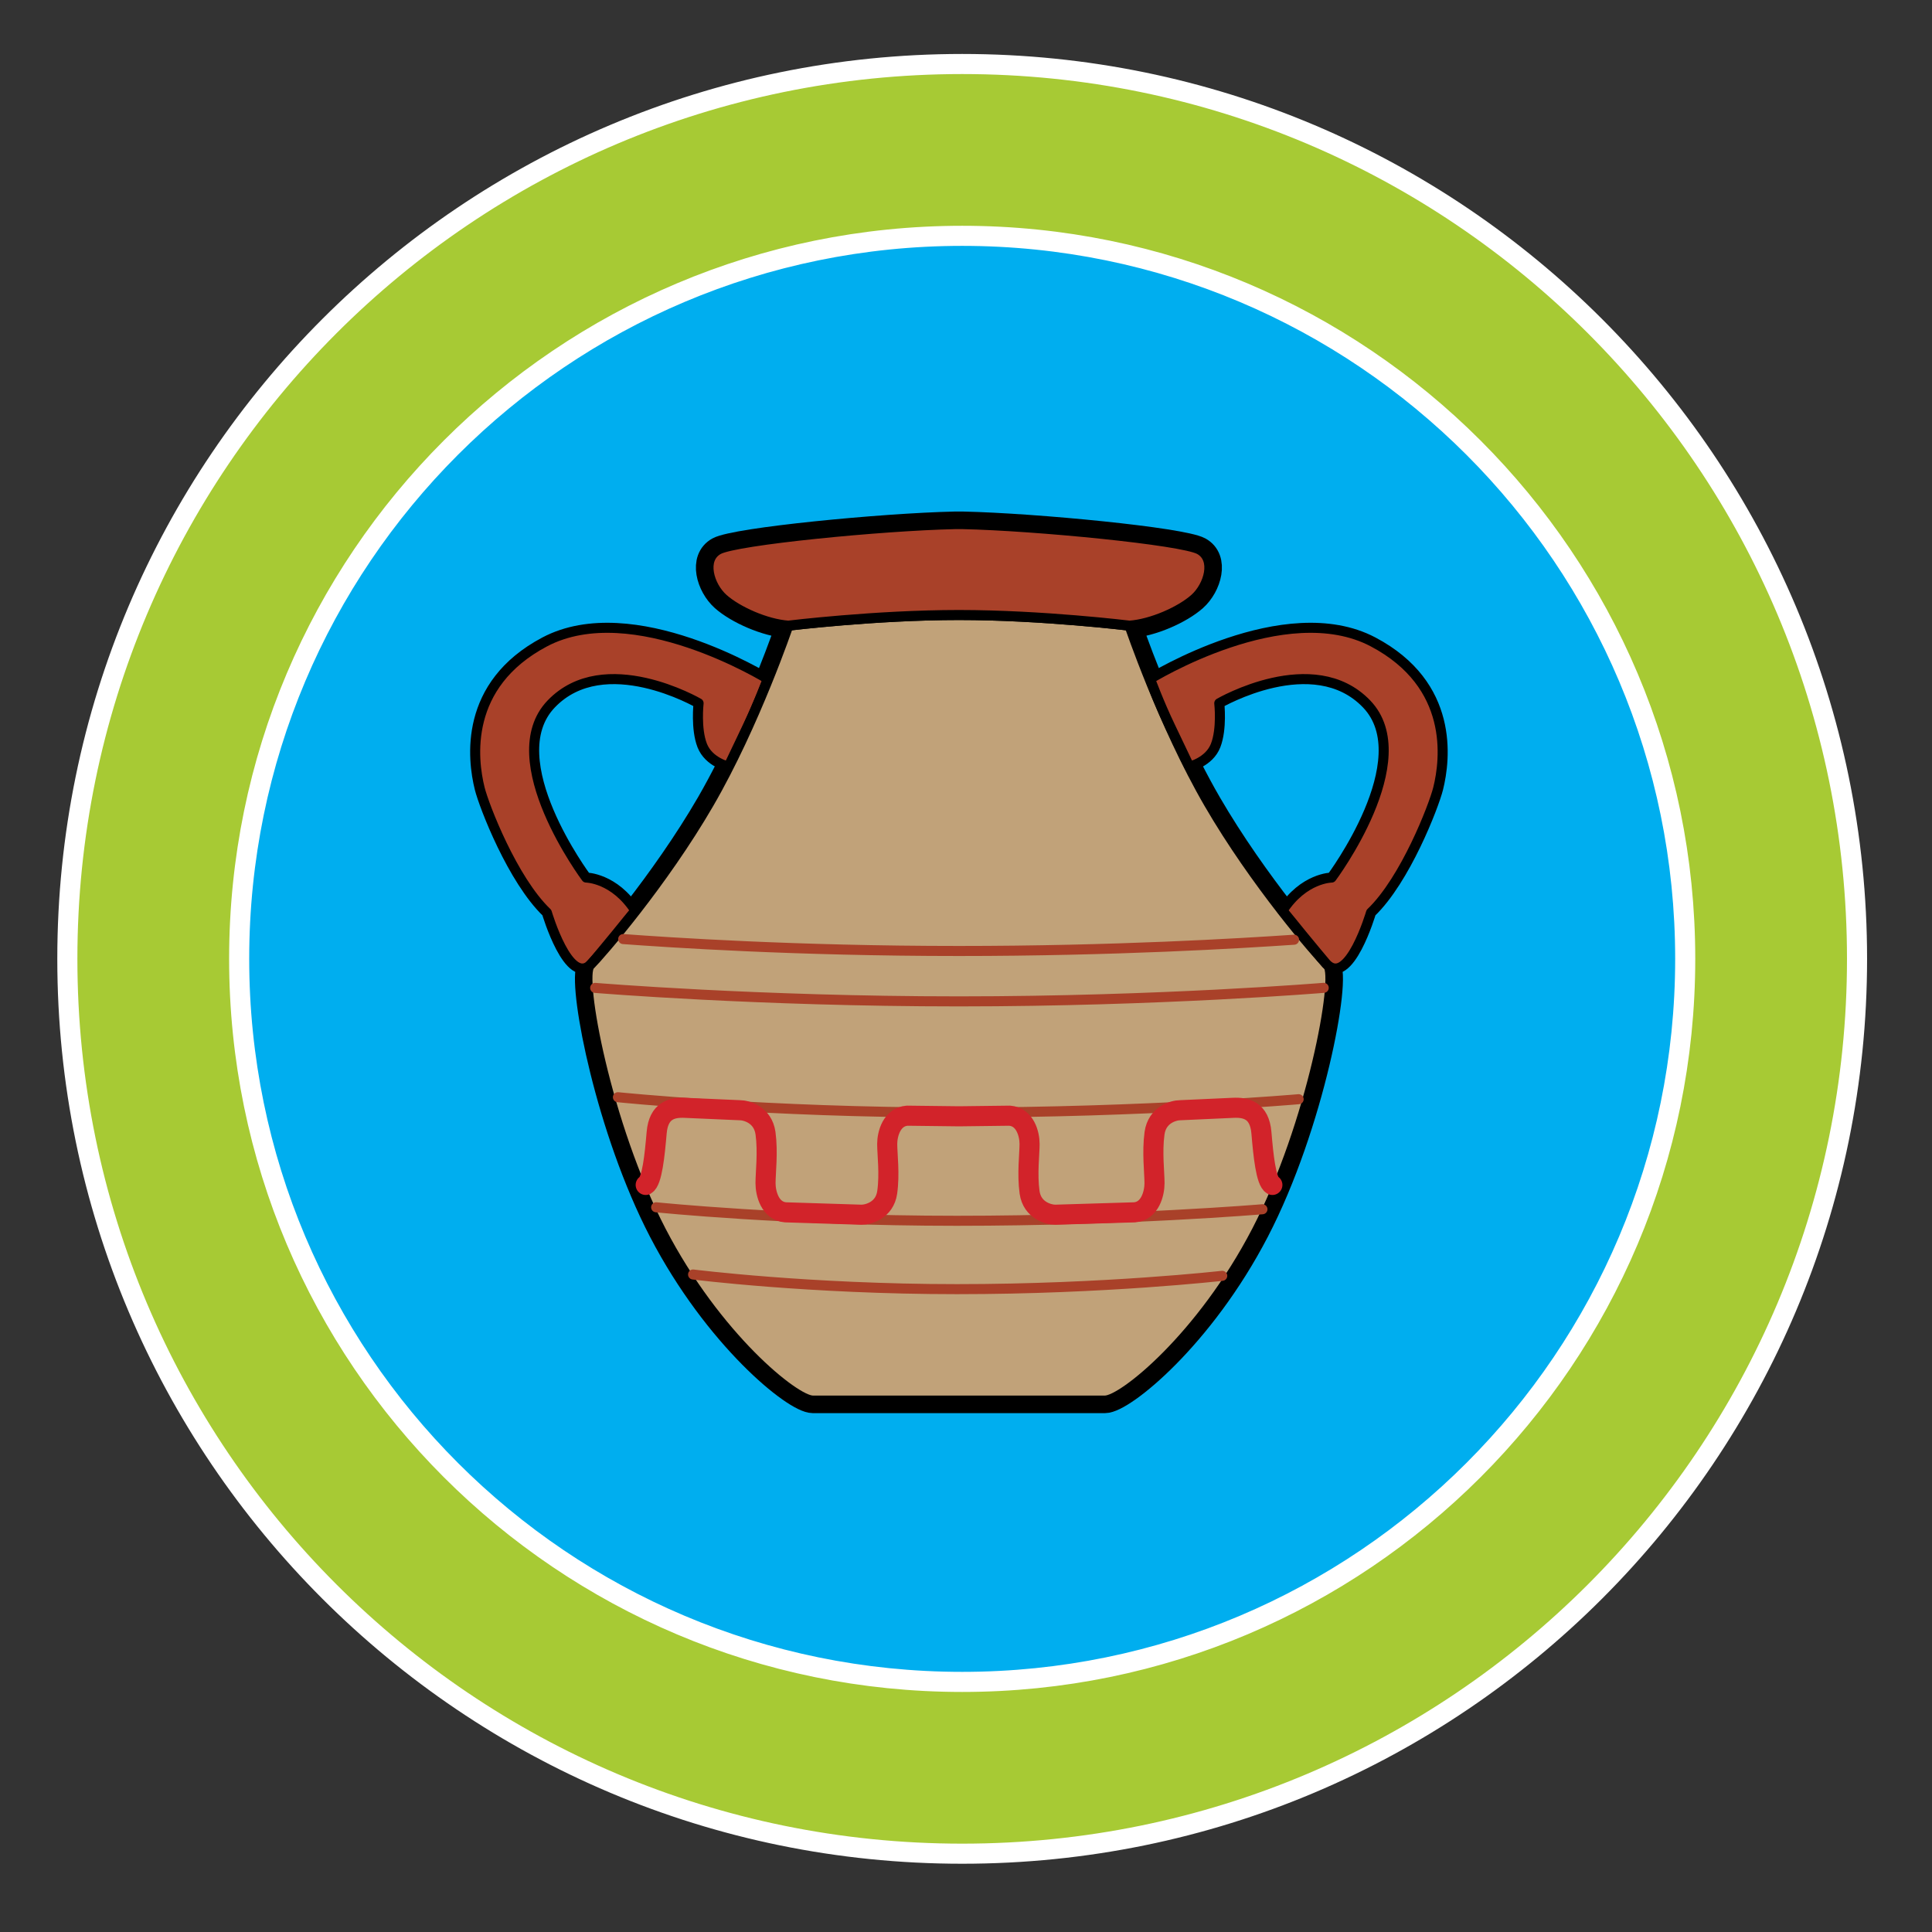 <?xml version="1.0" encoding="iso-8859-1"?>
<!-- Generator: Adobe Illustrator 23.0.6, SVG Export Plug-In . SVG Version: 6.00 Build 0)  -->
<svg version="1.1" id="Layer_2" xmlns="http://www.w3.org/2000/svg" xmlns:xlink="http://www.w3.org/1999/xlink" x="0px" y="0px"
	 viewBox="0 0 71.75 71.75" style="enable-background:new 0 0 71.75 71.75;" xml:space="preserve">
<rect x="0" y="0" width="71.75" height="71.75" fill="#333333" stroke="none"/>
<ellipse transform="matrix(0.131 -0.991 0.991 0.131 -4.151 66.598)" style="fill:#00AEEF;" cx="35.911" cy="35.667" rx="29.976" ry="29.976"/>
<path style="fill:none;stroke:#000000;stroke-width:0.933;stroke-linecap:round;stroke-linejoin:round;" d="M42.693,25.214
	c-0.468-1.164-0.745-1.978-0.745-1.978c0.827-0.059,1.887-0.531,2.417-1.001c0.531-0.472,0.825-1.475,0.178-1.828
	c-0.649-0.354-6.072-0.884-8.784-0.943h-0.294c-2.712,0.06-8.135,0.59-8.784,0.943c-0.648,0.353-0.354,1.356,0.177,1.828
	c0.531,0.47,1.591,0.942,2.417,1.001c0,0-0.273,0.803-0.735,1.954 M21.86,35.956c-0.263,0.846,0.744,6.006,2.693,9.759
	c2.049,3.943,4.967,6.299,5.633,6.299h10.851c0.667,0,3.585-2.355,5.634-6.299c2.048-3.942,3.059-9.45,2.646-9.864
	c-0.007-0.007-0.024-0.025-0.032-0.034 M27.063,28.476c-0.233,0.459-0.478,0.919-0.734,1.362c-0.86,1.483-1.869,2.889-2.711,3.975
	 M47.618,33.827c-0.845-1.087-1.858-2.5-2.722-3.988c-0.254-0.438-0.497-0.892-0.728-1.347"/>
<path style="fill:#A94129;stroke:#000000;stroke-width:0.373;stroke-linecap:round;stroke-linejoin:round;" d="M27.055,28.472
	c0,0-0.732-0.163-0.976-0.785c-0.244-0.623-0.135-1.571-0.135-1.571s-3.495-2.033-5.473,0.027c-1.978,2.06,1.3,6.448,1.3,6.448
	s1.041,0.009,1.826,1.227c0,0-0.512,0.621-0.731,0.896c-0.219,0.274-0.895,1.079-0.895,1.079c-0.839,0.894-1.662-1.9-1.662-1.9
	c-1.273-1.218-2.33-3.955-2.493-4.606c-0.275-1.099-0.598-3.854,2.411-5.446c3.278-1.733,8.286,1.371,8.286,1.371
	s-0.329,0.896-0.749,1.772C27.344,27.86,27.055,28.472,27.055,28.472z"/>
<path style="fill:#C1A279;stroke:#000000;stroke-width:0.373;stroke-linecap:round;stroke-linejoin:round;" d="M41.038,52.014
	c0.667,0,3.585-2.355,5.634-6.299c2.048-3.942,3.059-9.45,2.646-9.864c-0.412-0.413-2.712-3.065-4.422-6.013
	c-1.71-2.947-2.948-6.602-2.948-6.602c0.827-0.059,1.887-0.531,2.417-1.001c0.531-0.472,0.825-1.475,0.178-1.828
	c-0.649-0.354-6.072-0.884-8.784-0.943h-0.294c-2.712,0.06-8.135,0.59-8.784,0.943c-0.648,0.353-0.354,1.356,0.177,1.828
	c0.531,0.47,1.591,0.942,2.417,1.001c0,0-1.238,3.655-2.948,6.602c-1.709,2.947-4.009,5.6-4.421,6.013
	c-0.412,0.414,0.598,5.921,2.646,9.864c2.049,3.943,4.967,6.299,5.633,6.299C30.854,52.014,40.372,52.014,41.038,52.014z"/>
<path style="fill:#A94129;stroke:#000000;stroke-width:0.373;stroke-linecap:round;stroke-linejoin:round;" d="M44.17,28.472
	c0,0,0.732-0.163,0.975-0.785c0.244-0.623,0.136-1.571,0.136-1.571s3.495-2.033,5.472,0.027c1.977,2.06-1.301,6.448-1.301,6.448
	s-1.039,0.009-1.825,1.227c0,0,0.511,0.621,0.73,0.896c0.219,0.274,0.896,1.079,0.896,1.079c0.84,0.894,1.663-1.9,1.663-1.9
	c1.273-1.218,2.33-3.955,2.493-4.606c0.274-1.099,0.598-3.854-2.413-5.446c-3.278-1.733-8.286,1.371-8.286,1.371
	s0.329,0.896,0.75,1.772C43.881,27.86,44.17,28.472,44.17,28.472z"/>
<path style="fill:none;stroke:#000000;stroke-width:0.373;stroke-linecap:round;stroke-linejoin:round;" d="M41.948,23.236
	c0,0-3.232-0.396-6.333-0.396H35.61c-3.101,0-6.334,0.396-6.334,0.396"/>
<path style="fill:none;stroke:#A94129;stroke-width:0.373;stroke-linecap:round;stroke-linejoin:round;" d="M23.144,34.875
	c1.696,0.124,6.383,0.442,12.469,0.442c5.78,0,10.445-0.282,12.445-0.418"/>
<path style="fill:none;stroke:#A94129;stroke-width:0.373;stroke-linecap:round;stroke-linejoin:round;" d="M22.103,36.688
	c0,0,6.038,0.501,13.51,0.501c7.472,0,13.547-0.503,13.547-0.503"/>
<path style="fill:none;stroke:#A94129;stroke-width:0.373;stroke-linecap:round;stroke-linejoin:round;" d="M22.948,40.748
	c0,0,5.5,0.568,12.566,0.568c7.066,0,12.715-0.494,12.715-0.494"/>
<path style="fill:none;stroke:#A94129;stroke-width:0.373;stroke-linecap:round;stroke-linejoin:round;" d="M24.368,44.836
	c0,0,4.846,0.501,11.159,0.501c6.312,0,11.357-0.428,11.357-0.428"/>
<path style="fill:none;stroke:#A94129;stroke-width:0.373;stroke-linecap:round;stroke-linejoin:round;" d="M25.739,47.332
	c0,0,4.301,0.544,9.801,0.544c5.501,0,9.851-0.495,9.851-0.495"/>
<path style="fill:none;stroke:#D2232A;stroke-width:0.746;stroke-linecap:round;stroke-linejoin:round;" d="M47.253,44.006
	c-0.24-0.135-0.336-1.106-0.407-1.939c-0.071-0.835-0.574-0.948-1.052-0.925l-1.961,0.089c-0.24,0-0.86,0.158-0.957,0.858
	c-0.095,0.699,0,1.467,0,1.85c0,0.384-0.167,1.038-0.741,1.084l-2.943,0.089c-0.239,0-0.86-0.153-0.956-0.832
	c-0.095-0.679,0-1.423,0-1.796c0-0.372-0.167-1.007-0.742-1.05l-1.865,0.023h-0.024l-1.914-0.023
	c-0.573,0.043-0.742,0.679-0.742,1.05c0,0.373,0.097,1.117,0,1.796c-0.096,0.679-0.717,0.832-0.957,0.832l-2.821-0.089
	c-0.574-0.046-0.741-0.7-0.741-1.084c0-0.383,0.095-1.15,0-1.85c-0.097-0.7-0.718-0.858-0.957-0.858l-2.034-0.089
	c-0.478-0.022-0.981,0.09-1.052,0.925c-0.072,0.833-0.169,1.805-0.407,1.939"/>
<path style="fill:#A94129;stroke:#000000;stroke-width:0.373;stroke-linecap:round;stroke-linejoin:round;" d="M41.948,23.236
	c0,0-3.232-0.396-6.333-0.396H35.61c-3.101,0-6.334,0.396-6.334,0.396c-0.826-0.059-1.886-0.531-2.417-1.001
	c-0.531-0.472-0.825-1.475-0.177-1.828c0.649-0.354,6.072-0.884,8.784-0.943h0.294c2.711,0.06,8.134,0.59,8.784,0.943
	c0.647,0.353,0.353,1.356-0.178,1.828C43.835,22.705,42.775,23.177,41.948,23.236z"/>
<path style="fill:#A7CA34;stroke:#FFFFFF;stroke-width:0.746;" d="M68.966,35.61c0,18.354-14.878,33.232-33.232,33.232
	S2.501,53.964,2.501,35.61S17.38,2.377,35.734,2.377S68.966,17.256,68.966,35.61z M35.734,8.758
	c-14.83,0-26.852,12.022-26.852,26.852c0,14.83,12.023,26.852,26.852,26.852c14.83,0,26.851-12.021,26.851-26.852
	C62.586,20.781,50.564,8.758,35.734,8.758z"/>
</svg>
